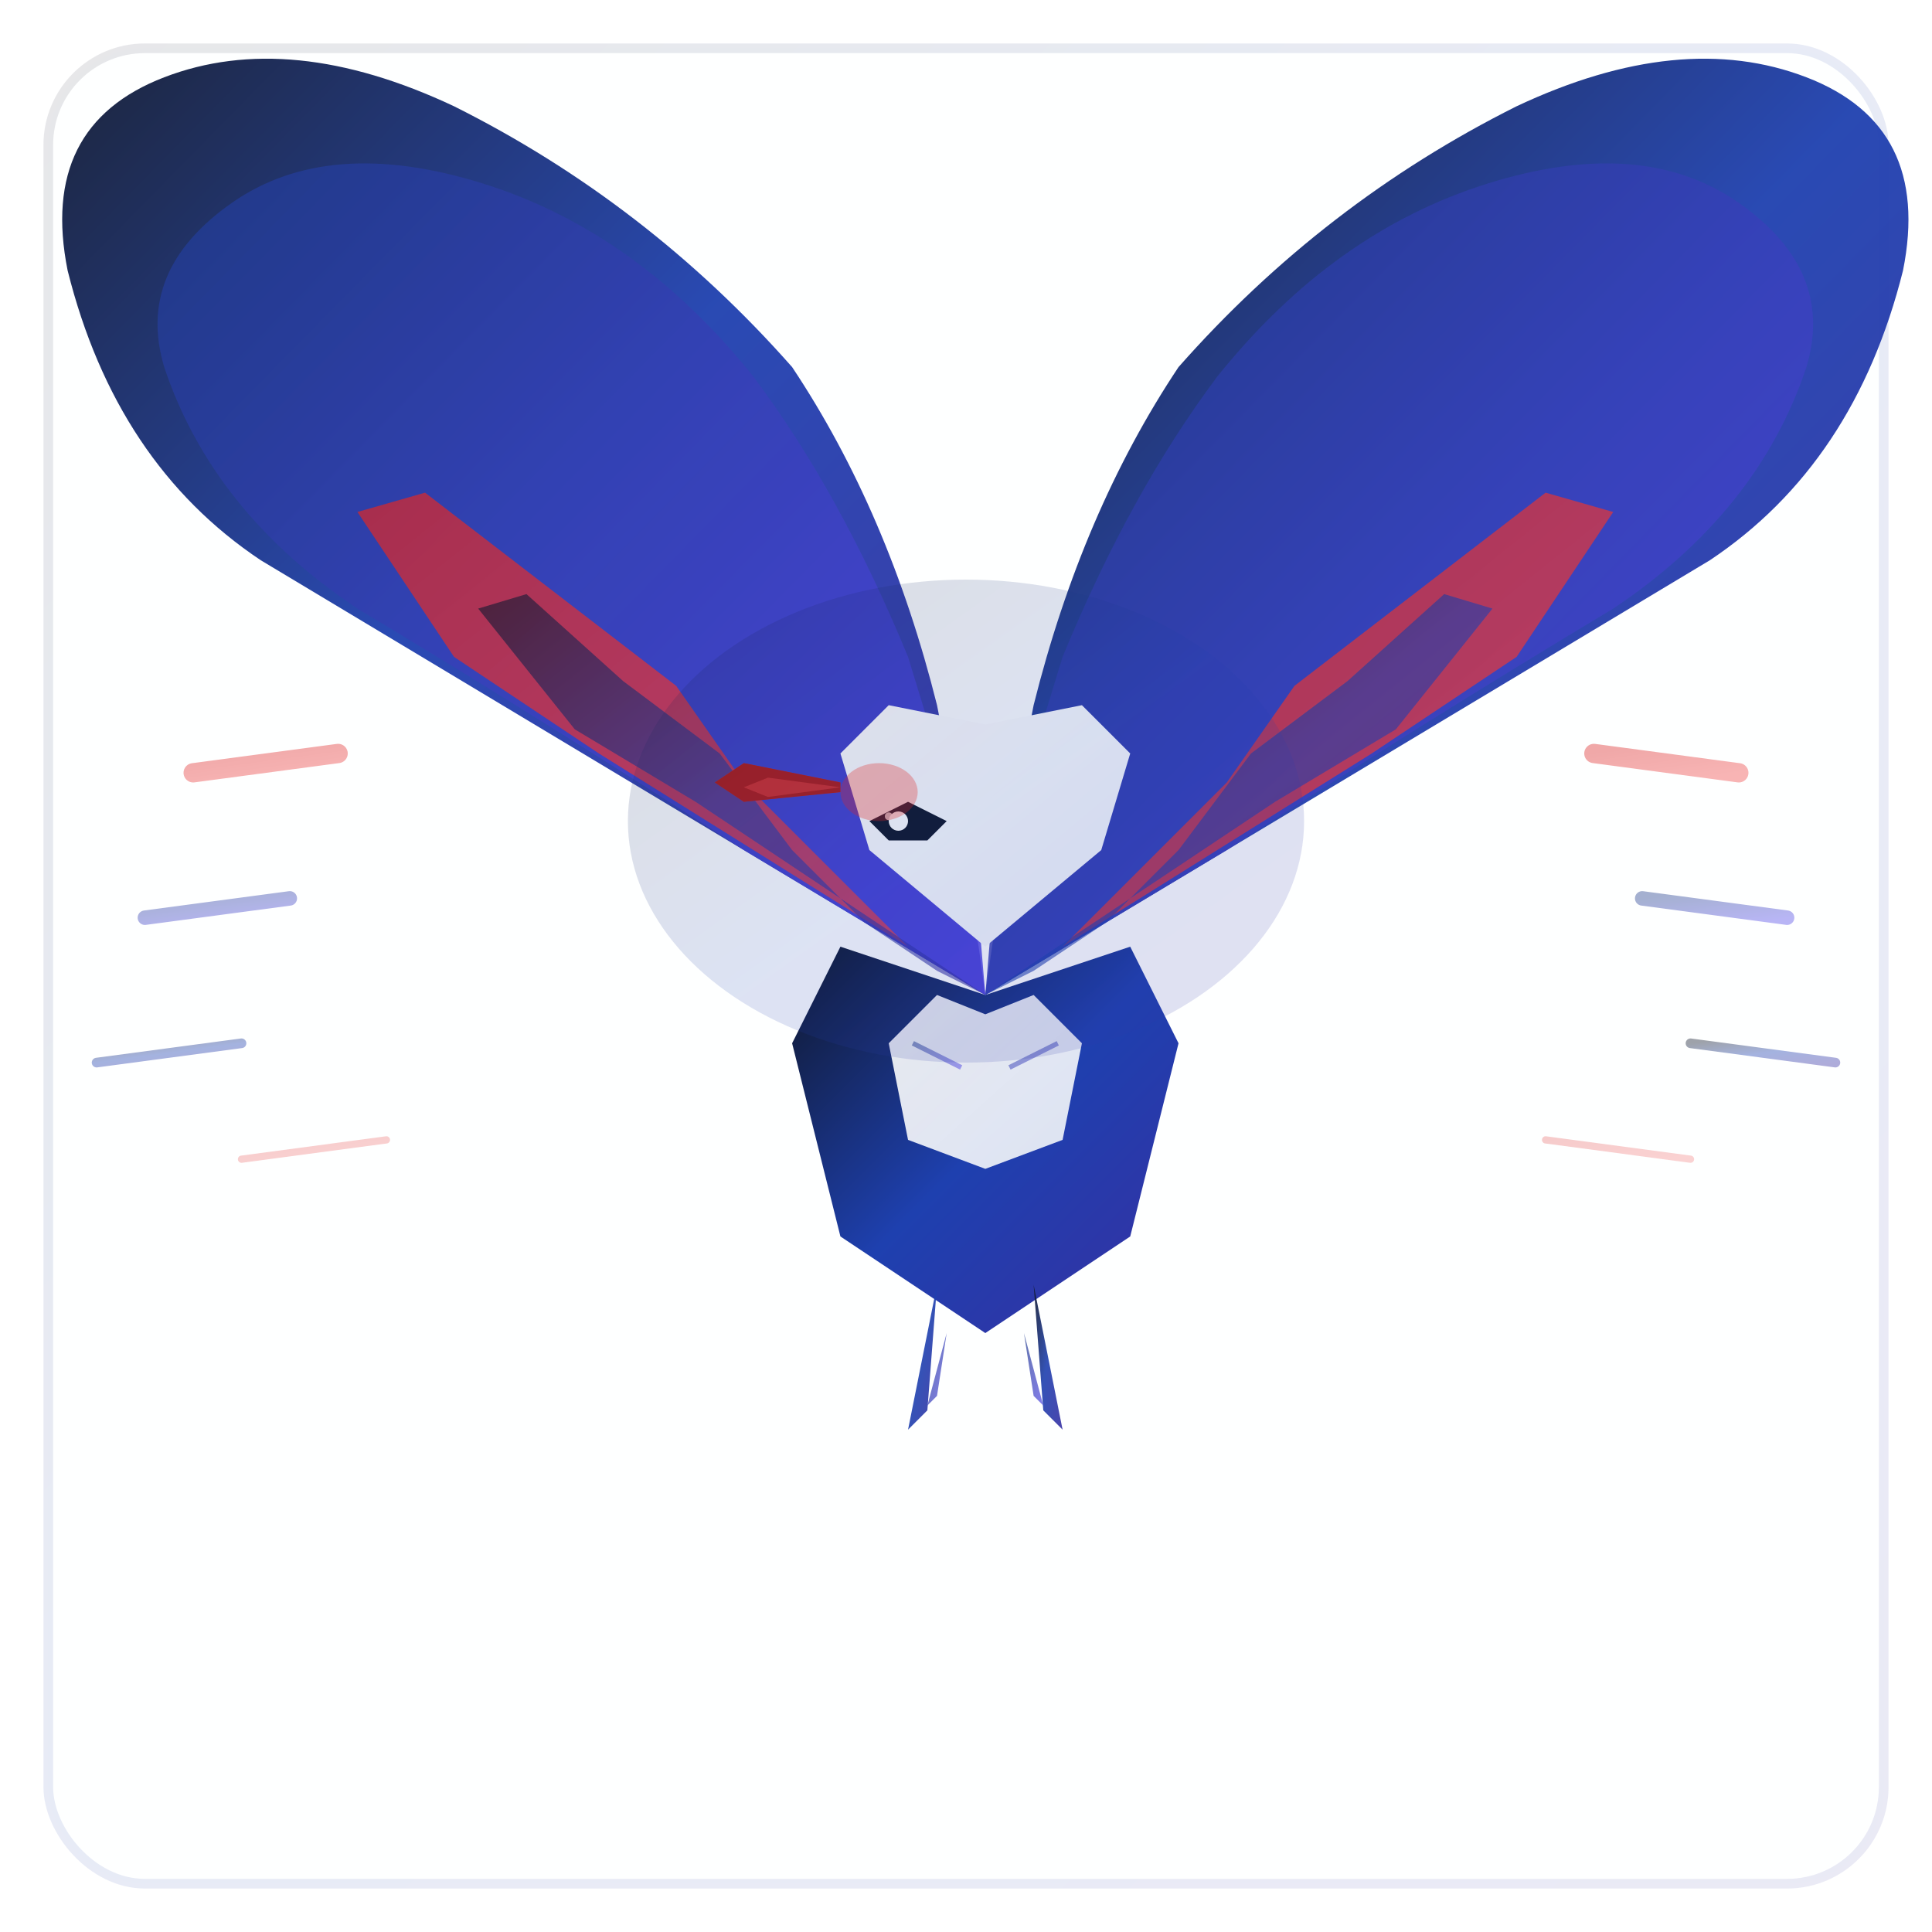 <?xml version="1.0" encoding="UTF-8"?>
<svg xmlns="http://www.w3.org/2000/svg" viewBox="0 0 400 400" width="400" height="400">
  <defs>
    <!-- Aggressive professional gradients -->
    <linearGradient id="aggressivePrimary" x1="0%" y1="0%" x2="100%" y2="100%">
      <stop offset="0%" style="stop-color:#0f172a;stop-opacity:1" />
      <stop offset="50%" style="stop-color:#1e40af;stop-opacity:1" />
      <stop offset="100%" style="stop-color:#3730a3;stop-opacity:1" />
    </linearGradient>
    
    <linearGradient id="aggressiveSecondary" x1="0%" y1="0%" x2="100%" y2="100%">
      <stop offset="0%" style="stop-color:#1e3a8a;stop-opacity:1" />
      <stop offset="100%" style="stop-color:#4f46e5;stop-opacity:1" />
    </linearGradient>
    
    <linearGradient id="aggressiveAccent" x1="0%" y1="0%" x2="100%" y2="100%">
      <stop offset="0%" style="stop-color:#dc2626;stop-opacity:1" />
      <stop offset="100%" style="stop-color:#ef4444;stop-opacity:1" />
    </linearGradient>
    
    <!-- Sharp white gradient -->
    <linearGradient id="sharpWhite" x1="0%" y1="0%" x2="100%" y2="100%">
      <stop offset="0%" style="stop-color:#ffffff;stop-opacity:1" />
      <stop offset="100%" style="stop-color:#f1f5f9;stop-opacity:1" />
    </linearGradient>
    
    <!-- Aggressive shadow -->
    <filter id="aggressiveShadow" x="-50%" y="-50%" width="200%" height="200%">
      <feGaussianBlur in="SourceAlpha" stdDeviation="8"/>
      <feOffset dx="4" dy="6" result="offsetblur"/>
      <feFlood flood-color="#000000" flood-opacity="0.3"/>
      <feComposite in2="offsetblur" operator="in"/>
      <feMerge>
        <feMergeNode/>
        <feMergeNode in="SourceGraphic"/>
      </feMerge>
    </filter>
    
    <!-- Sharp glow effect -->
    <filter id="sharpGlow" x="-50%" y="-50%" width="200%" height="200%">
      <feGaussianBlur stdDeviation="4" result="coloredBlur"/>
      <feMerge> 
        <feMergeNode in="coloredBlur"/>
        <feMergeNode in="SourceGraphic"/>
      </feMerge>
    </filter>
  </defs>
  
  <!-- Background for contrast -->
  <rect x="10" y="10" width="380" height="380" fill="#f8fafc" stroke="url(#aggressivePrimary)" stroke-width="2" opacity="0.1" rx="20"/>
  
  <!-- Aggressive eagle design -->
  <g filter="url(#aggressiveShadow)">
    
    <!-- Left wing - sharp, angular, aggressive -->
    <path d="M 200 200 
             L 150 170
             Q 100 140, 50 110
             Q 20 90, 10 50
             Q 4 20, 30 10
             Q 56 0, 90 16
             Q 130 36, 160 70
             Q 180 100, 190 140
             Q 196 170, 200 200
             Z" 
          fill="url(#aggressivePrimary)" 
          opacity="0.95"/>
    
    <!-- Left wing - sharp angular details -->
    <path d="M 150 170
             Q 110 144, 70 120
             Q 40 100, 30 70
             Q 24 50, 44 36
             Q 64 22, 96 32
             Q 128 42, 152 72
             Q 170 96, 184 130
             Q 192 156, 198 176
             L 200 200
             Z" 
          fill="url(#aggressiveSecondary)" 
          opacity="0.85"/>
    
    <!-- Left wing - aggressive feather shards -->
    <path d="M 120 150
             L 90 130
             L 70 100
             L 84 96
             L 110 116
             L 136 136
             L 150 156
             L 170 176
             L 184 190
             L 200 200
             Z" 
          fill="url(#aggressiveAccent)" 
          opacity="0.7"/>
    
    <!-- Additional left wing details -->
    <path d="M 140 160
             L 115 145
             L 95 120
             L 105 117
             L 125 135
             L 145 150
             L 160 170
             L 175 185
             L 190 195
             L 200 200
             Z" 
          fill="url(#aggressivePrimary)" 
          opacity="0.6"/>
    
    <!-- Right wing - sharp, angular, aggressive -->
    <path d="M 200 200 
             L 250 170
             Q 300 140, 350 110
             Q 380 90, 390 50
             Q 396 20, 370 10
             Q 344 0, 310 16
             Q 270 36, 240 70
             Q 220 100, 210 140
             Q 204 170, 200 200
             Z" 
          fill="url(#aggressivePrimary)" 
          opacity="0.95"/>
    
    <!-- Right wing - sharp angular details -->
    <path d="M 250 170
             Q 290 144, 330 120
             Q 360 100, 370 70
             Q 376 50, 356 36
             Q 336 22, 304 32
             Q 272 42, 248 72
             Q 230 96, 216 130
             Q 208 156, 202 176
             L 200 200
             Z" 
          fill="url(#aggressiveSecondary)" 
          opacity="0.85"/>
    
    <!-- Right wing - aggressive feather shards -->
    <path d="M 280 150
             L 310 130
             L 330 100
             L 316 96
             L 290 116
             L 264 136
             L 250 156
             L 230 176
             L 216 190
             L 200 200
             Z" 
          fill="url(#aggressiveAccent)" 
          opacity="0.7"/>
    
    <!-- Additional right wing details -->
    <path d="M 260 160
             L 285 145
             L 305 120
             L 295 117
             L 275 135
             L 255 150
             L 240 170
             L 225 185
             L 210 195
             L 200 200
             Z" 
          fill="url(#aggressivePrimary)" 
          opacity="0.6"/>
    
    <!-- Aggressive body - angular, powerful -->
    <path d="M 200 200
             L 170 190
             L 160 210
             L 170 250
             L 200 270
             L 230 250
             L 240 210
             L 230 190
             L 200 200
             Z" 
          fill="url(#aggressivePrimary)"/>
    
    <!-- Sharp head - aggressive profile -->
    <path d="M 200 190
             L 176 170
             L 170 150
             L 180 140
             L 200 144
             L 220 140
             L 230 150
             L 224 170
             L 200 190
             Z" 
          fill="url(#sharpWhite)"/>
    
    <!-- Aggressive eye - sharp, intense -->
    <path d="M 176 164
             L 184 160
             L 192 164
             L 188 168
             L 180 168
             L 176 164
             Z" 
          fill="#0f172a"/>
    <circle cx="182" cy="164" r="2" fill="#ffffff"/>
    <circle cx="180" cy="163" r="0.8" fill="#ffffff" opacity="0.8"/>
    
    <!-- Sharp beak - aggressive, hooked -->
    <path d="M 170 156
             L 150 152
             L 144 156
             L 150 160
             L 170 158
             L 170 156
             Z" 
          fill="#dc2626"/>
    <path d="M 170 158
             L 150 160
             L 144 156
             L 150 152
             L 170 156
             L 170 158
             Z" 
          fill="#991b1b" 
          opacity="0.7"/>
    
    <!-- Beak highlight -->
    <path d="M 170 157
             L 155 159
             L 150 157
             L 155 155
             L 170 157
             Z" 
          fill="#ef4444" 
          opacity="0.5"/>
    
    <!-- Aggressive chest markings -->
    <path d="M 190 200
             L 180 210
             L 184 230
             L 200 236
             L 216 230
             L 220 210
             L 210 200
             L 200 204
             L 190 200
             Z" 
          fill="url(#sharpWhite)" 
          opacity="0.9"/>
    
    <!-- Chest detail lines -->
    <path d="M 185 210 L 195 215" stroke="url(#aggressiveSecondary)" stroke-width="1" opacity="0.5"/>
    <path d="M 205 215 L 215 210" stroke="url(#aggressiveSecondary)" stroke-width="1" opacity="0.5"/>
    
    <!-- Sharp tail feathers -->
    <path d="M 190 260
             L 184 290
             L 188 286
             L 190 260
             Z" 
          fill="url(#aggressivePrimary)" 
          opacity="0.9"/>
    <path d="M 200 260
             L 200 294
             L 200 286
             L 200 260
             Z" 
          fill="url(#aggressivePrimary)" 
          opacity="0.9"/>
    <path d="M 210 260
             L 216 290
             L 212 286
             L 210 260
             Z" 
          fill="url(#aggressivePrimary)" 
          opacity="0.9"/>
    
    <!-- Tail feather details -->
    <path d="M 192 270
             L 188 285
             L 190 283
             L 192 270
             Z" 
          fill="url(#aggressiveSecondary)" 
          opacity="0.7"/>
    <path d="M 200 270
             L 200 287
             L 200 283
             L 200 270
             Z" 
          fill="url(#aggressiveSecondary)" 
          opacity="0.7"/>
    <path d="M 208 270
             L 212 285
             L 210 283
             L 208 270
             Z" 
          fill="url(#aggressiveSecondary)" 
          opacity="0.7"/>
  </g>
  
  <!-- Aggressive motion lines -->
  <g opacity="0.4">
    <path d="M 40 160 L 70 156" stroke="url(#aggressiveAccent)" stroke-width="4" stroke-linecap="round"/>
    <path d="M 30 190 L 60 186" stroke="url(#aggressiveSecondary)" stroke-width="3" stroke-linecap="round"/>
    <path d="M 20 220 L 50 216" stroke="url(#aggressivePrimary)" stroke-width="2" stroke-linecap="round"/>
    <path d="M 360 160 L 330 156" stroke="url(#aggressiveAccent)" stroke-width="4" stroke-linecap="round"/>
    <path d="M 370 190 L 340 186" stroke="url(#aggressiveSecondary)" stroke-width="3" stroke-linecap="round"/>
    <path d="M 380 220 L 350 216" stroke="url(#aggressivePrimary)" stroke-width="2" stroke-linecap="round"/>
    
    <!-- Additional motion lines -->
    <path d="M 50 240 L 80 236" stroke="url(#aggressiveAccent)" stroke-width="1.5" stroke-linecap="round" opacity="0.6"/>
    <path d="M 350 240 L 320 236" stroke="url(#aggressiveAccent)" stroke-width="1.5" stroke-linecap="round" opacity="0.6"/>
  </g>
  
  <!-- Intense aggressive glow -->
  <g opacity="0.15" filter="url(#sharpGlow)">
    <ellipse cx="200" cy="170" rx="70" ry="50" fill="url(#aggressivePrimary)"/>
  </g>
  
  <!-- Eye intensity highlight -->
  <g opacity="0.3" filter="url(#sharpGlow)">
    <ellipse cx="182" cy="164" rx="8" ry="6" fill="#dc2626"/>
  </g>
</svg>
